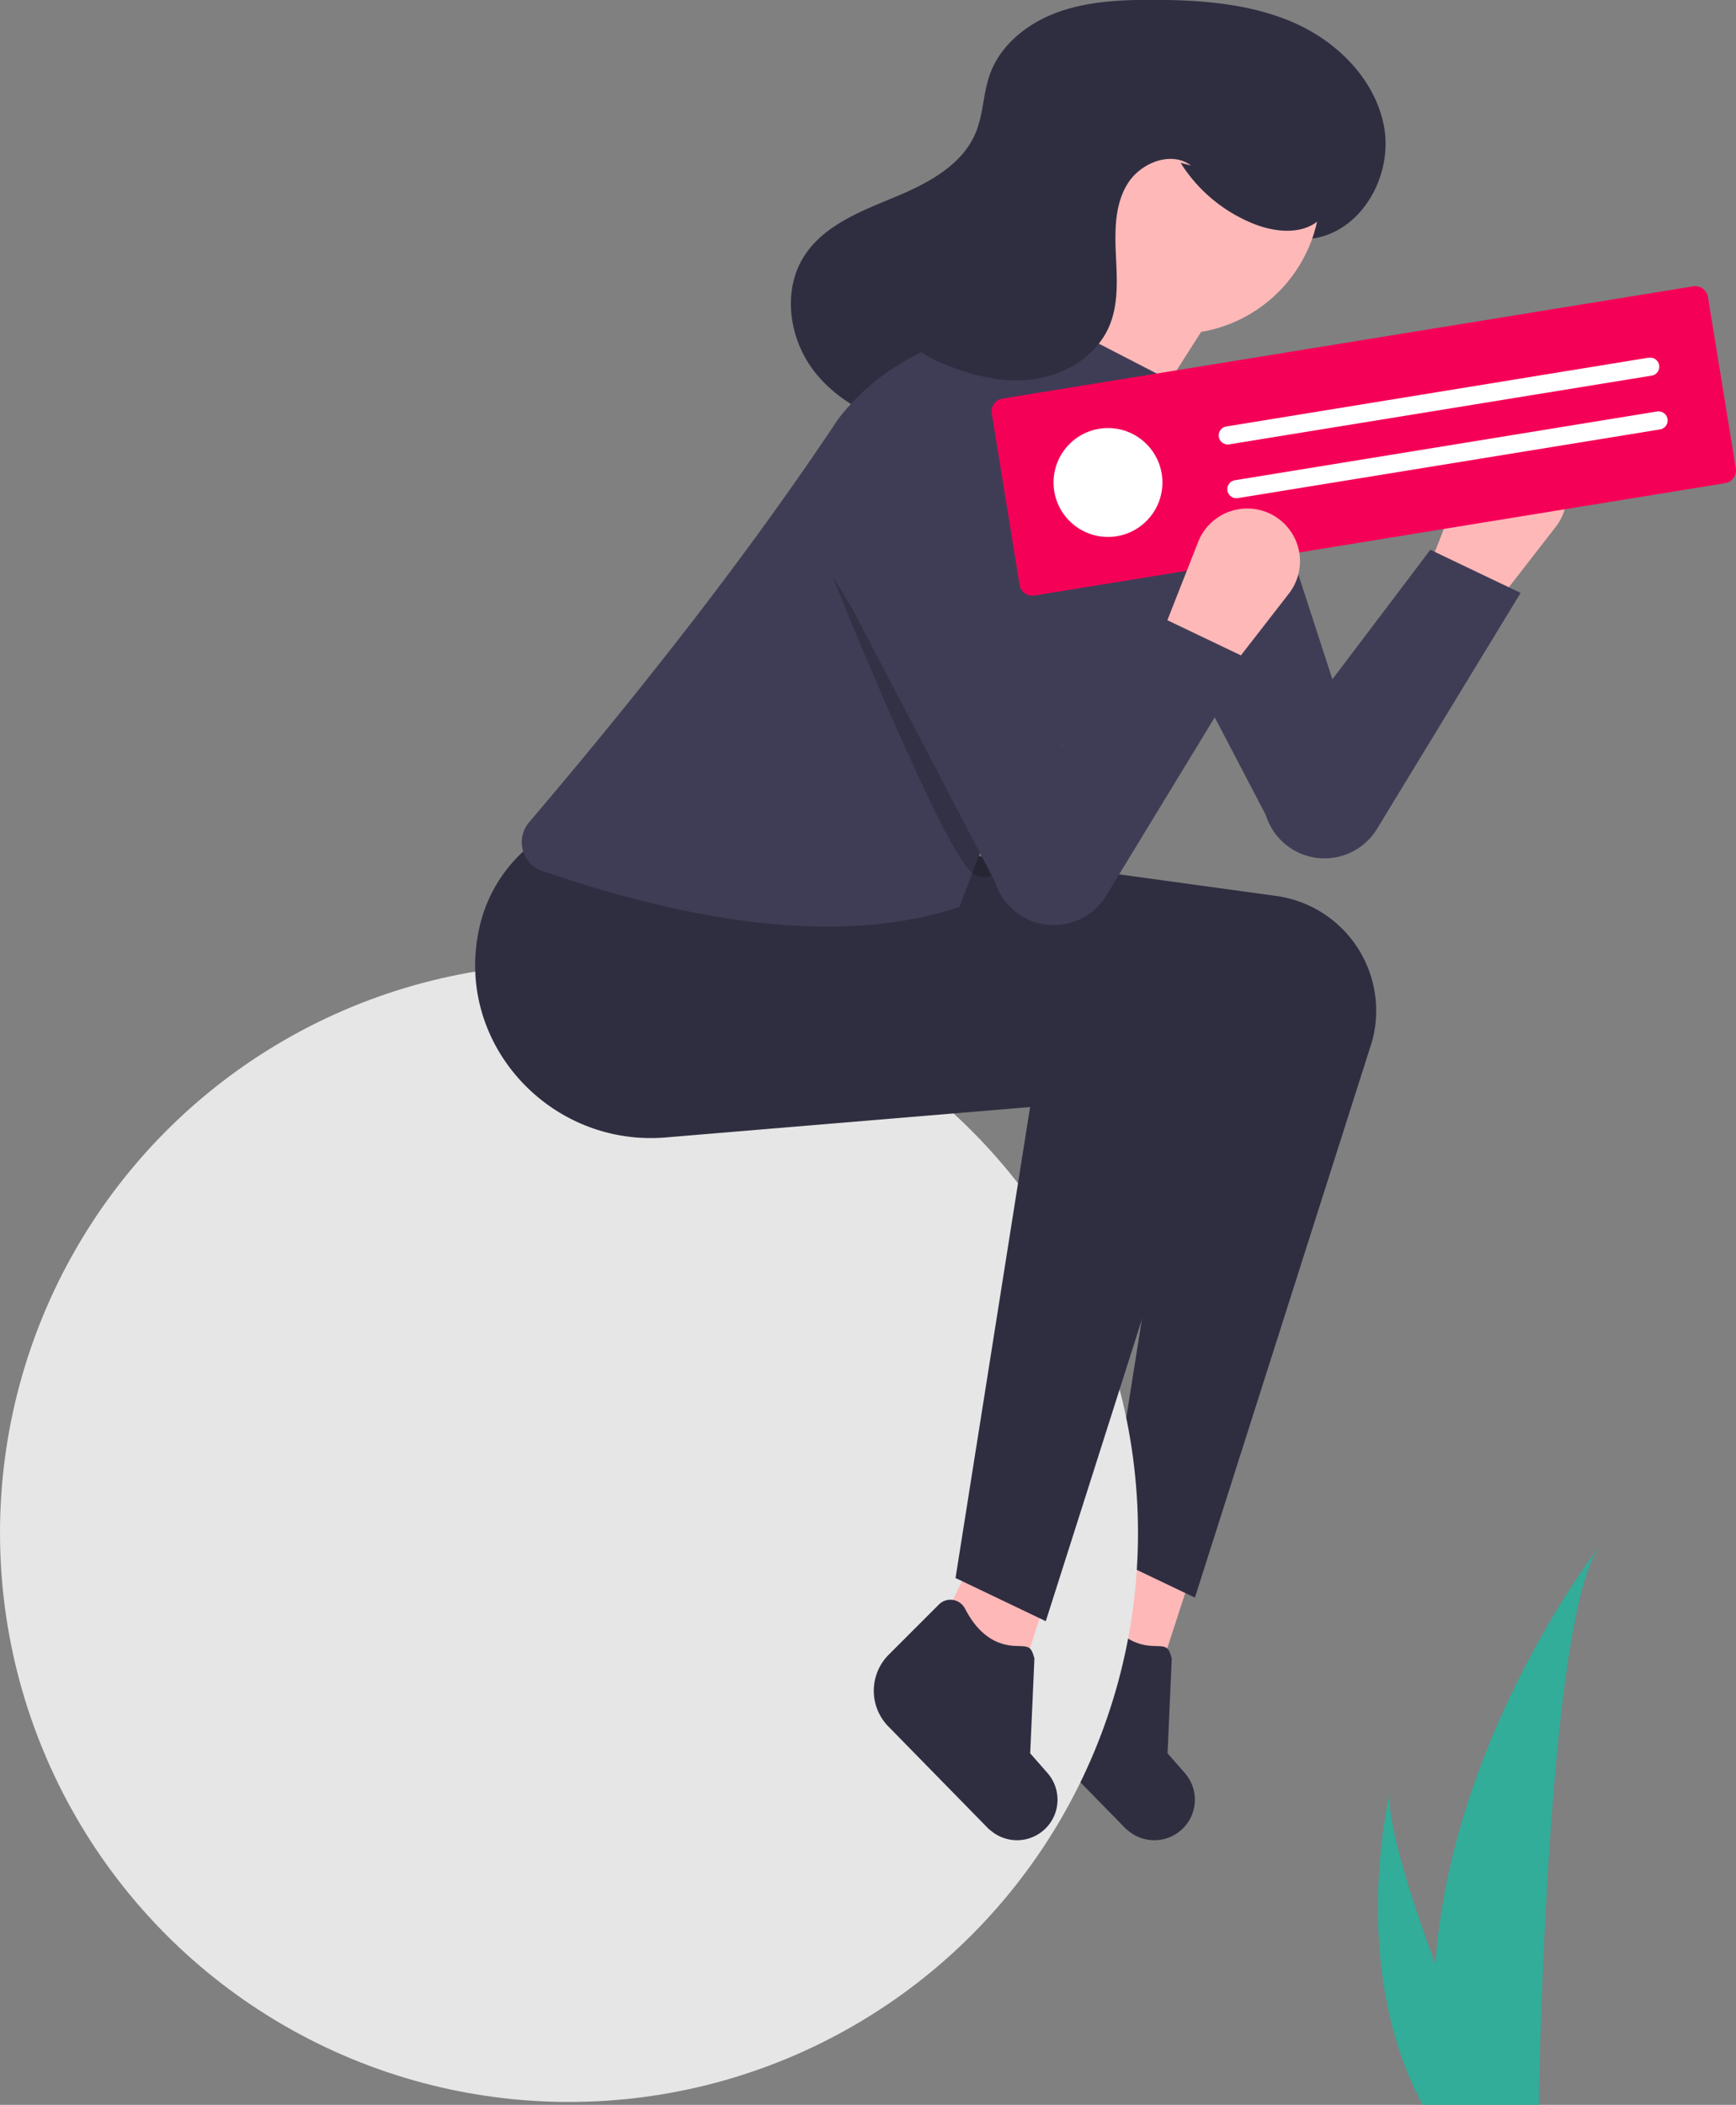 <svg id="ae61722e-c8df-4f74-981e-cb59bb83fec6" xmlns="http://www.w3.org/2000/svg" viewBox="0 0 442.39 536.32">
  <rect x="0" y="0" width="442.39" height="536.32" fill="#808080" stroke="none"/>
  <defs>
    <style>
      .cls-1 {
        fill: #feb8b8;
      }

      .cls-2 {
        fill: #2f2e41;
      }

      .cls-3 {
        fill: #e6e6e6;
      }

      .cls-4 {
        fill: #3f3d56;
      }

      .cls-5 {
        opacity: 0.2;
        isolation: isolate;
      }

      .cls-6 {
        fill: #f50057;
      }

      .cls-7 {
        fill: #fff;
      }

      .cls-8 {
        fill: #31ad99;
      }
    </style>
  </defs>
  <title>mobile-svg</title>
  <path class="cls-1" d="M379.5,156.12l-16-10,9.83-25a13.42,13.42,0,0,1,11.8-8.49h0a13.43,13.43,0,0,1,11.31,21.67Z" transform="translate(0 -0.04)"/>
  <polygon class="cls-1" points="295.33 426.52 273.3 416.96 285.26 392.36 303.05 402.77 295.33 426.52"/>
  <path class="cls-2" d="M286.78,465.88,261.44,440a13,13,0,0,1,.06-18.37l12.76-12.76a4.16,4.16,0,0,1,5.88,0,3.86,3.86,0,0,1,.75,1c3.14,6.1,7.42,9.39,13,9.56,3.32.1,3.85,0,4.71,3.19l-1.07,24.17,4.39,5a10.32,10.32,0,0,1,.07,13.55h0a10.33,10.33,0,0,1-14.56,1.09A4.24,4.24,0,0,1,286.78,465.88Z" transform="translate(0 -0.04)"/>
  <path class="cls-2" d="M304.5,407.12l-23-11,19-120-92.88,7.74C178.25,286.31,154,260.05,160,231.18a37.34,37.34,0,0,1,13.54-22.06l92,11,59.64,8.2A29.5,29.5,0,0,1,350,251.22h0a29.5,29.5,0,0,1-.37,14.22Z" transform="translate(0 -0.04)"/>
  <circle class="cls-3" cx="145" cy="390.58" r="145"/>
  <path class="cls-4" d="M364.5,140.12l23,11-36.59,60.11a15.66,15.66,0,0,1-15.7,7.35h0a15.65,15.65,0,0,1-12.63-10.84l-40.87-78.18a20.88,20.88,0,0,1,8.83-28.19h0a21.56,21.56,0,0,1,2.79-1.21h0A20.91,20.91,0,0,1,320,113a1.39,1.39,0,0,0,.14.42l19.4,59.7Z" transform="translate(0 -0.04)"/>
  <path class="cls-2" d="M263.91,110.8c7.51,1,15.22-1.44,21.49-5.7s11.22-10.22,15.41-16.53a107.23,107.23,0,0,0,15.08-35,20.56,20.56,0,0,0,20,7C347.81,57.89,355,44,352.64,32S340.49,10.4,329.26,5.62,305.51,0,293.26,0C285.2,0,277,.43,269.42,3.2s-14.5,8.27-17.19,15.86c-1.69,4.77-1.63,10-3.55,14.71-3.48,8.49-12.5,13.12-21,16.64S210,57.49,205,65.18c-5.64,8.69-4,20.81,2.2,29.09s16.2,13.09,26.36,15.1,20.63,1.51,31,1" transform="translate(0 -0.04)"/>
  <polygon class="cls-1" points="260.33 426.52 238.3 416.96 250.26 392.36 268.05 402.77 260.33 426.52"/>
  <path class="cls-2" d="M251.78,465.88,226.44,440a13,13,0,0,1,.06-18.37l12.76-12.76a4.16,4.16,0,0,1,5.88,0,3.86,3.86,0,0,1,.75,1c3.14,6.1,7.42,9.39,13,9.56,3.32.1,3.85,0,4.71,3.19l-1.07,24.17,4.39,5a10.32,10.32,0,0,1,.07,13.55h0a10.33,10.33,0,0,1-14.56,1.09A4.24,4.24,0,0,1,251.78,465.88Z" transform="translate(0 -0.04)"/>
  <path class="cls-2" d="M266.5,413.12l-23-11,19-120-92.88,7.74C140.25,292.31,116,266.05,122,237.18a37.34,37.34,0,0,1,13.54-22.06l92,11,59.64,8.2A29.5,29.5,0,0,1,312,257.22h0a29.5,29.5,0,0,1-.37,14.22Z" transform="translate(0 -0.04)"/>
  <circle class="cls-1" cx="300" cy="48.58" r="36.5"/>
  <path class="cls-1" d="M274.5,134.12l-15-41c10.65-11.3,13-25.17,9-41l43,24Z" transform="translate(0 -0.04)"/>
  <path class="cls-4" d="M244.5,231.12c-26.7,8.91-62,6-106.3-9.16a7.78,7.78,0,0,1-4.8-9.9,7.89,7.89,0,0,1,1.43-2.5c29.86-35.1,56.65-69.47,78.76-102.74a58.2,58.2,0,0,1,33.55-21.2l20.38-4.47,31,16,8.12,4.59a16.22,16.22,0,0,1,6.14,22.1c-.14.25-.28.49-.43.73-12.45,30.41-28.68,58.17-56.83,77.58Z" transform="translate(0 -0.04)"/>
  <path class="cls-2" d="M300.85,41.52a39.14,39.14,0,0,0,19,15.69c5.56,2.14,12.62,2.67,16.8-1.58,3-3.09,3.63-7.83,3.2-12.13-1.34-13.42-11.42-25.1-23.94-30.13s-27-3.93-39.44,1.16c-11.78,4.8-23,14.64-23.61,27.35-.32,6.51,2,13.68-1.46,19.19-2.63,4.14-7.72,5.82-12.27,7.66s-9.45,4.73-10.38,9.55c-.64,3.28.83,6.7,3.14,9.12a24.67,24.67,0,0,0,8.42,5.28c7.43,3.16,15.6,5.13,23.59,3.91s15.69-6.08,18.81-13.53c2.41-5.73,1.92-12.2,1.64-18.41s-.21-12.83,3.13-18,11-8.21,16-4.45" transform="translate(0 -0.04)"/>
  <path class="cls-5" d="M212,146.62s29,72,36,76,7-6,7-6Z" transform="translate(0 -0.04)"/>
  <path class="cls-6" d="M439.62,123.15l-176,28.63a3.31,3.31,0,0,1-3.79-2.73l-7.1-43.66a3.31,3.31,0,0,1,2.73-3.79L431.46,73a3.31,3.31,0,0,1,3.79,2.73l7.1,43.66A3.31,3.31,0,0,1,439.62,123.15Z" transform="translate(0 -0.04)"/>
  <circle class="cls-7" cx="282.35" cy="122.94" r="13.87"/>
  <path class="cls-7" d="M312.48,108.71a2.31,2.31,0,0,0,.74,4.56h0l107.56-17.5a2.31,2.31,0,1,0-.6-4.58l-.13,0h0Z" transform="translate(0 -0.04)"/>
  <path class="cls-7" d="M314.7,122.4a2.31,2.31,0,1,0,.75,4.56h0L423,109.46a2.31,2.31,0,0,0-.68-4.57h-.06Z" transform="translate(0 -0.04)"/>
  <path class="cls-1" d="M311.5,173.12l-16-10,9.83-25a13.42,13.42,0,0,1,11.8-8.49h0a13.43,13.43,0,0,1,11.31,21.67Z" transform="translate(0 -0.04)"/>
  <path class="cls-4" d="M295.5,157.12l23,11-36.59,60.11a15.66,15.66,0,0,1-15.7,7.35h0a15.65,15.65,0,0,1-12.63-10.84l-40.87-78.18a20.88,20.88,0,0,1,8.83-28.19h0a21.56,21.56,0,0,1,2.79-1.21h0A20.91,20.91,0,0,1,251,130a1.39,1.39,0,0,0,.14.42l19.4,59.7Z" transform="translate(0 -0.04)"/>
  <path class="cls-8" d="M407.51,394.19c-11.65,16.43-14.73,110.2-15.37,140.24v1.93H362.56c-.36-.64-.69-1.27-1-1.93-17.48-34.5-7.78-75.87-7.27-78C353,463,359,482.07,365.76,500.53,369.89,443.8,405.29,397.06,407.51,394.19Z" transform="translate(0 -0.04)"/>
</svg>
